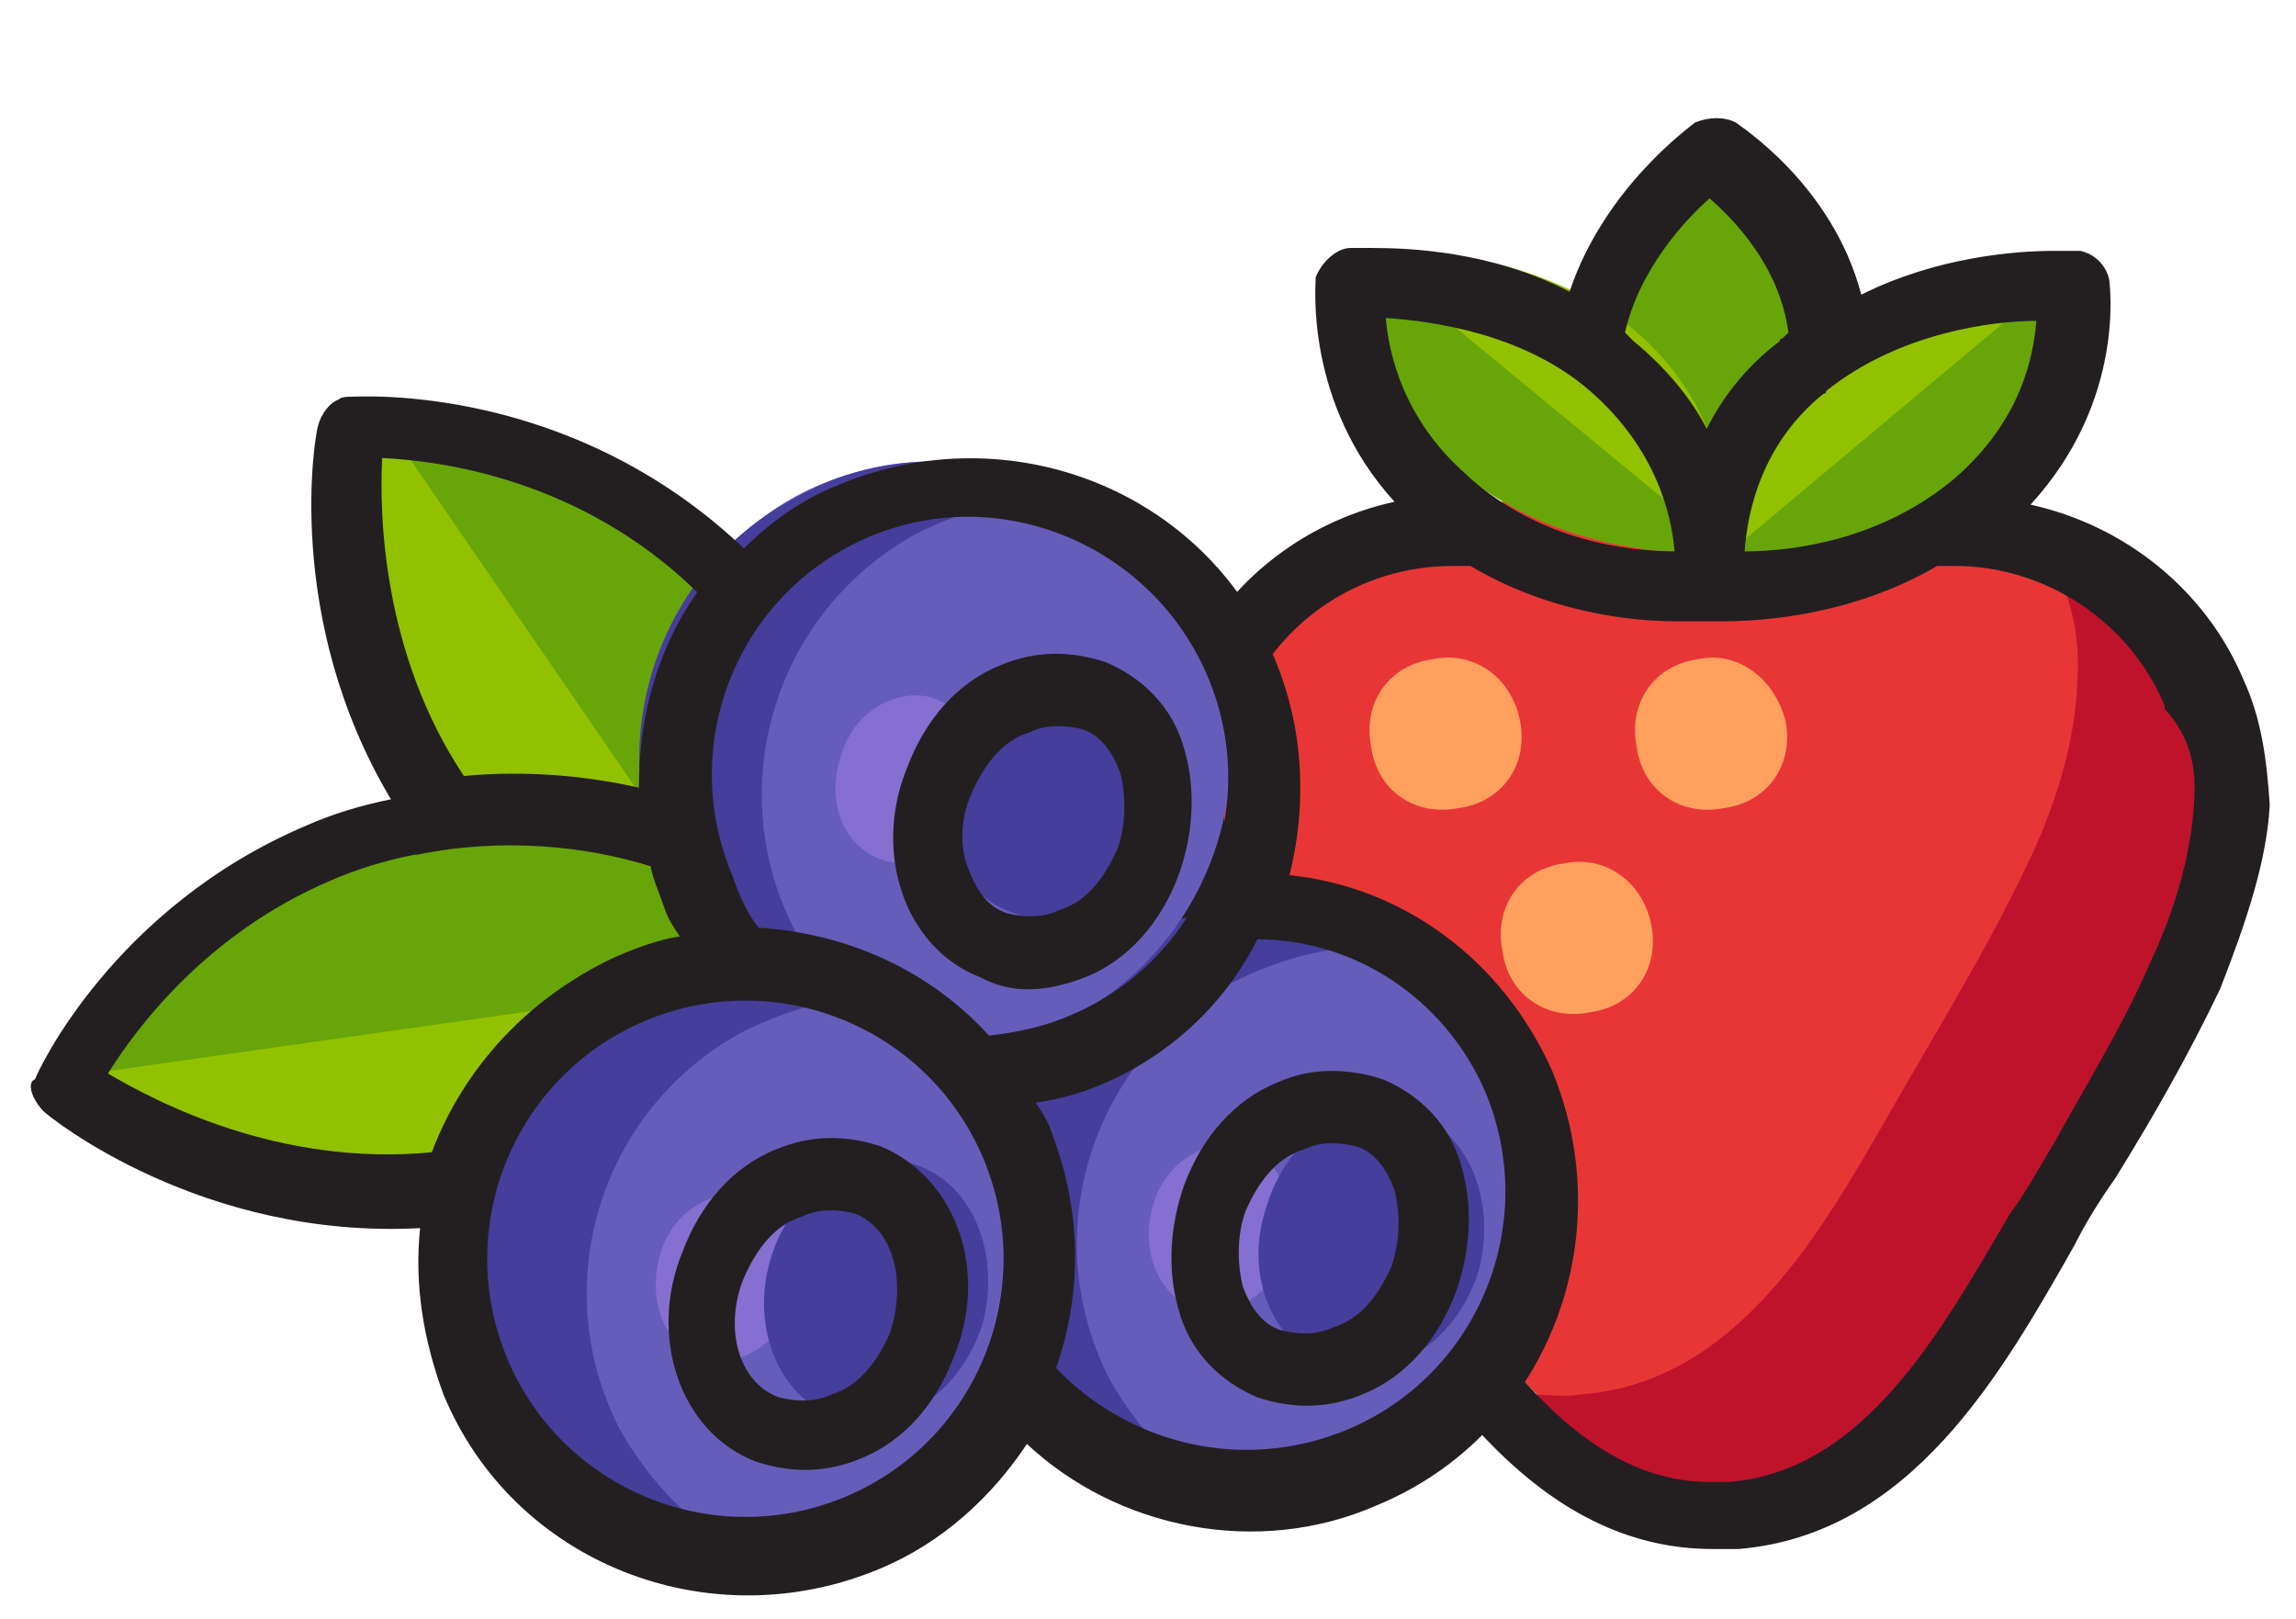 <?xml version="1.0" encoding="utf-8"?>
<!-- Generator: Adobe Illustrator 24.2.3, SVG Export Plug-In . SVG Version: 6.00 Build 0)  -->
<svg version="1.1" id="Layer_1" xmlns="http://www.w3.org/2000/svg" xmlns:xlink="http://www.w3.org/1999/xlink" x="0px" y="0px"
	 viewBox="0 0 78.7 55.5" style="enable-background:new 0 0 78.7 55.5;" xml:space="preserve">
<style type="text/css">
	.st0{fill:#E83636;}
	.st1{fill:#BF132C;}
	.st2{fill:#68A508;}
	.st3{fill:#92C100;}
	.st4{fill:#FFA05F;}
	.st5{fill:#231F20;}
	.st6{fill:#665DBA;}
	.st7{fill:#453E9B;}
	.st8{fill:#856FD0;}
</style>
<g>
	<g>
		<g>
			<g>
				<path class="st0" d="M77,26.6c0.1-1.4-0.1-2.7-0.7-3.9c-1.4-3.2-4.6-5.5-8.4-5.5H50.4c-3.8,0-7,2.3-8.4,5.5
					c-2.7,6.7,2.8,13.4,6,18.7c2.8,4.7,6.4,9.9,11.9,9.4c5.2-0.5,8.2-5.5,10.6-9.7c1.7-2.9,3.6-5.7,4.8-8.7
					C76.1,30.7,76.9,28.7,77,26.6z"/>
				<path class="st1" d="M76.2,22.7c-1.2-2.9-3.9-5-7.1-5.4c0.6,0.7,1,1.5,1.4,2.3c0.6,1.2,0.8,2.5,0.7,3.9
					c-0.1,2.1-0.8,4.2-1.6,5.9c-1.4,3-3.2,5.9-4.8,8.7c-2.4,4.2-5.3,9.3-10.6,9.7c-0.6,0.1-1.2,0-1.8,0c2,2.1,4.5,3.5,7.4,3.1
					c5.2-0.5,8.2-5.5,10.6-9.7c1.7-2.9,3.6-5.7,4.8-8.7c0.7-1.7,1.5-3.8,1.6-5.9C77.1,25.2,76.9,23.8,76.2,22.7z"/>
			</g>
			<g>
				<g>
					<path class="st2" d="M63.3,11.5L63.3,11.5c0-4.8-4.1-7.3-4.1-7.3s-4.1,2.7-4.1,7.3l0,0l0,0c0,4.5,4.1,7.3,4.1,7.3
						S63.3,16,63.3,11.5L63.3,11.5z"/>
				</g>
				<g>
					<path class="st3" d="M68.3,16.3L68.3,16.3c4-3.3,3.2-7.6,3.2-7.6s-5.2-0.5-9.1,2.7l0,0l0,0c-3.8,3.1-3.2,7.6-3.2,7.6
						S64.4,19.4,68.3,16.3L68.3,16.3z"/>
					<path class="st2" d="M68.3,16.3L68.3,16.3c4-3.3,3.2-7.6,3.2-7.6L59.2,19C59.2,19,64.4,19.4,68.3,16.3L68.3,16.3z"/>
				</g>
				<g>
					<path class="st3" d="M50.1,16.2L50.1,16.2c4,3.3,9.1,2.7,9.1,2.7s0.6-4.4-3.2-7.6l0,0l0,0c-3.8-3.1-9.1-2.7-9.1-2.7
						S46.3,13.1,50.1,16.2L50.1,16.2z"/>
					<path class="st2" d="M50.1,16.2L50.1,16.2c4,3.3,9.1,2.7,9.1,2.7L46.7,8.6C46.7,8.6,46.3,13.1,50.1,16.2L50.1,16.2z"/>
				</g>
			</g>
			<path class="st4" d="M52.1,24.7c0.3,1.5-0.6,2.8-2.1,3c-1.5,0.3-2.8-0.6-3-2.1c-0.3-1.5,0.6-2.8,2.1-3
				C50.5,22.3,51.8,23.2,52.1,24.7z"/>
			<path class="st4" d="M61.2,24.7c0.3,1.5-0.6,2.8-2.1,3c-1.5,0.3-2.8-0.6-3-2.1c-0.3-1.5,0.6-2.8,2.1-3
				C59.5,22.3,60.8,23.2,61.2,24.7z"/>
			<path class="st4" d="M56.6,31.7c0.3,1.5-0.6,2.8-2.1,3c-1.5,0.3-2.8-0.6-3-2.1c-0.3-1.5,0.6-2.8,2.1-3
				C55,29.3,56.3,30.2,56.6,31.7z"/>
		</g>
		<path class="st5" d="M76.9,23.3c-1.3-3.1-4.1-5.3-7.3-6c3.3-3.6,2.7-7.6,2.7-7.7c-0.1-0.5-0.5-0.9-1-1c0,0-0.3,0-0.9,0
			c-1.3,0-4,0.2-6.6,1.5c-1-3.8-4.2-5.8-4.3-5.9c-0.4-0.2-0.9-0.2-1.4,0C58,4.3,55,6.4,53.8,10c-2.7-1.4-5.5-1.5-6.8-1.5
			c-0.5,0-0.7,0-0.7,0c-0.5,0-1,0.5-1.2,1c0,0.2-0.4,4.3,2.7,7.7c-3.2,0.7-6,2.9-7.3,6.1c-2.5,6.2,1.4,12.4,4.4,17.3
			c0.5,0.9,1,1.8,1.6,2.5c3,5.2,6.7,10,12.2,10l0,0c0.3,0,0.6,0,0.9,0c5.9-0.5,9-6,11.5-10.4c0.4-0.8,0.9-1.6,1.4-2.3
			c1.3-2.1,2.5-4.2,3.6-6.5c0.9-2.3,1.6-4.4,1.7-6.3C77.7,26,77.5,24.6,76.9,23.3z M67,16.4C67,16.4,66.9,16.4,67,16.4
			c-2.5,2.1-5.5,2.5-7.2,2.5c0.1-1.4,0.6-3.7,2.7-5.4l0,0c0,0,0.1,0,0.1-0.1c2.5-2,5.7-2.4,7.2-2.4C69.7,12.2,69.3,14.4,67,16.4z
			 M58.6,6.8c0.8,0.7,2.4,2.3,2.7,4.6c-0.1,0.1-0.1,0.1-0.2,0.2c0,0-0.1,0-0.1,0.1c-1.2,0.9-2,2-2.5,3c-0.5-1-1.4-2.1-2.5-3
			l-0.1-0.1c-0.1-0.1-0.1-0.1-0.2-0.2C56.2,9.2,57.8,7.5,58.6,6.8z M54.5,13.4C54.5,13.4,54.6,13.4,54.5,13.4c2.3,2,2.8,4.3,2.9,5.5
			c-1.7,0-4.6-0.4-7-2.5c0,0,0,0-0.1-0.1c-2.2-1.9-2.7-4.2-2.8-5.4C49,11,52.2,11.4,54.5,13.4z M75.2,27.6c-0.1,1.6-0.6,3.5-1.5,5.4
			c-0.9,2.1-2.2,4.2-3.3,6.2c-0.5,0.8-0.9,1.6-1.5,2.4c-2.4,4.1-5,8.8-9.6,9.2c-0.2,0-0.4,0-0.7,0l0,0c-4.3,0-7.4-4.3-10.2-8.9
			c-0.5-0.8-1-1.7-1.6-2.6c-2.9-4.7-6.3-10-4.2-15.1c1.2-2.9,4-4.8,7.2-4.8h0.6c2.7,1.6,5.5,1.9,7.1,1.9c0.4,0,0.7,0,0.8,0l0,0
			c0,0,0.3,0,0.7,0l0,0c1.4,0,4.5-0.2,7.4-1.9H67c3.1,0,6,1.9,7.2,4.8v0.1C75.1,25.3,75.3,26.3,75.2,27.6z"/>
	</g>
	<g>
		<g>
			<g>
				<path class="st3" d="M25.9,21.7L25.9,21.7c-5-7.2-12.9-7.5-12.9-7.5s-2.4,7.7,2.4,14.7l0,0l0,0c4.7,6.8,12.9,7.5,12.9,7.5
					S30.5,28.5,25.9,21.7L25.9,21.7z"/>
				<path class="st2" d="M25.9,21.7L25.9,21.7c-5-7.2-12.9-7.5-12.9-7.5l15.3,22.3C28.3,36.5,30.5,28.5,25.9,21.7L25.9,21.7z"/>
			</g>
			<g>
				<path class="st3" d="M14.2,28.9L14.2,28.9C5.5,30.1,1.7,37,1.7,37s5.9,5.5,14.2,4.4l0,0l0,0c8.2-1.2,12.5-8.2,12.5-8.2
					S22.4,27.7,14.2,28.9L14.2,28.9z"/>
				<path class="st2" d="M14.2,28.9L14.2,28.9C5.5,30.1,1.7,37,1.7,37l26.8-3.8C28.5,33.2,22.4,27.7,14.2,28.9L14.2,28.9z"/>
			</g>
			<g>
				<ellipse class="st6" cx="42.8" cy="41.3" rx="10" ry="10"/>
				<path class="st7" d="M42.1,51.4c-1.7-0.9-3-2.3-4-4c-2.6-4.9-0.8-11,4.1-13.7c1.8-0.9,3.7-1.4,5.5-1.2c-2.9-1.6-6.6-1.8-9.7,0
					c-4.9,2.6-6.7,8.8-4.1,13.7C35.6,49.3,38.8,51.1,42.1,51.4z"/>
			</g>
			<g>
				<path class="st6" d="M23.2,30.7c-2.6-4.9-0.8-11,4.1-13.7c4.9-2.6,11-0.8,13.7,4.1c2.6,4.9,0.8,11-4.1,13.7
					C32,37.4,25.9,35.7,23.2,30.7z"/>
				<path class="st7" d="M31.3,36c-1.7-0.9-3-2.3-4-4c-2.6-4.9-0.8-11,4.1-13.7c1.8-0.9,3.7-1.4,5.5-1.2c-2.9-1.6-6.6-1.8-9.7,0
					c-4.9,2.6-6.7,8.8-4.1,13.7C24.9,33.9,28.1,35.8,31.3,36z"/>
			</g>
			<g>
				<ellipse class="st6" cx="26" cy="43.1" rx="10" ry="10"/>
				<path class="st7" d="M25.3,53.1c-1.7-0.9-3-2.3-4-4c-2.6-4.9-0.8-11,4.1-13.7c1.8-0.9,3.7-1.4,5.5-1.2c-2.9-1.6-6.6-1.8-9.7,0
					c-4.9,2.6-6.7,8.8-4.1,13.7C18.8,51,21.9,52.8,25.3,53.1z"/>
			</g>
			<path class="st8" d="M28.8,26c0.4-1.6,1.9-2.4,3.1-2.1c1.3,0.4,1.9,1.9,1.5,3.5c-0.4,1.6-1.9,2.4-3.1,2.1
				C29,29.1,28.3,27.6,28.8,26z"/>
			<path class="st8" d="M22.6,43.1c0.4-1.6,1.9-2.4,3.1-2.1c1.3,0.4,1.9,1.9,1.5,3.5s-1.9,2.4-3.1,2.1
				C22.8,46.1,22.2,44.7,22.6,43.1z"/>
			<path class="st8" d="M39.5,41.4c0.4-1.6,1.9-2.4,3.1-2.1c1.3,0.4,1.9,1.9,1.5,3.5s-1.9,2.4-3.1,2.1
				C39.7,44.4,39.1,42.9,39.5,41.4z"/>
			<path class="st7" d="M43.4,41.4c0.7-2.4,2.9-3.9,4.9-3.3c2,0.6,3,3,2.4,5.4c-0.7,2.4-2.9,3.9-4.9,3.3
				C43.7,46.3,42.6,43.8,43.4,41.4z"/>
			<path class="st7" d="M32.6,26c0.7-2.4,2.9-3.9,5-3.3c2,0.6,3,3,2.4,5.4c-0.7,2.4-2.9,3.9-4.9,3.3C32.9,30.9,31.8,28.5,32.6,26z"
				/>
			<path class="st7" d="M26.4,43.2c0.7-2.4,2.9-3.9,4.9-3.3c2,0.6,3,3,2.4,5.4c-0.7,2.4-2.9,3.9-4.9,3.3
				C26.8,48.1,25.7,45.6,26.4,43.2z"/>
		</g>
		<g>
			<path class="st5" d="M43.8,37.1c-1.5,0.6-2.6,1.9-3.2,3.5c-0.5,1.4-0.6,2.9-0.2,4.3c0.4,1.5,1.5,2.5,2.7,3
				c1.2,0.4,2.4,0.4,3.6-0.1c1.5-0.6,2.6-1.9,3.2-3.5c0.5-1.4,0.6-2.9,0.2-4.3c-0.4-1.5-1.5-2.5-2.7-3
				C46.2,36.6,44.9,36.6,43.8,37.1z M47.7,43.4c-0.4,0.9-1,1.8-2,2.1c-0.4,0.2-1,0.3-1.8,0.1c-0.6-0.2-1-0.7-1.3-1.5
				c-0.2-0.8-0.2-1.8,0.1-2.6c0.4-0.9,1-1.8,2-2.1c0.4-0.2,1-0.3,1.8-0.1c0.6,0.2,1,0.7,1.3,1.5C48,41.6,48,42.5,47.7,43.4z"/>
			<path class="st5" d="M37.2,33.5c1.5-0.6,2.6-1.9,3.2-3.5c0.5-1.4,0.6-2.9,0.2-4.3c-0.4-1.5-1.5-2.5-2.7-3
				c-1.2-0.4-2.4-0.4-3.6,0.1c-1.5,0.6-2.6,1.9-3.2,3.5c-1.2,2.9-0.1,6.2,2.5,7.2C34.7,34.1,35.9,34,37.2,33.5z M33.3,27.2
				c0.4-0.9,1-1.8,2-2.1c0.4-0.2,1-0.3,1.8-0.1c0.6,0.2,1,0.7,1.3,1.5c0.2,0.8,0.2,1.8-0.1,2.6c-0.4,0.9-1,1.8-2,2.1
				c-0.4,0.2-1,0.3-1.8,0.1c-0.6-0.2-1-0.7-1.3-1.5C32.9,29.1,32.9,28.1,33.3,27.2z"/>
			<path class="st5" d="M30.2,39.3c-1.2-0.4-2.4-0.4-3.6,0.1c-1.5,0.6-2.6,1.9-3.2,3.5c-1.2,2.9-0.1,6.2,2.5,7.2
				c1.2,0.4,2.4,0.4,3.6-0.1c1.5-0.6,2.6-1.9,3.2-3.5C33.9,43.6,32.8,40.4,30.2,39.3z M30.5,45.7c-0.4,0.9-1,1.8-2,2.1
				c-0.4,0.2-1,0.3-1.8,0.1c-1.4-0.5-1.9-2.4-1.2-4.1c0.4-0.9,1-1.8,2-2.1c0.4-0.2,1-0.3,1.8-0.1C30.6,42.1,31.1,43.9,30.5,45.7z"/>
			<path class="st5" d="M1.5,38.1c0.2,0.2,5.4,4.4,12.9,4c-0.2,1.9,0.1,3.8,0.8,5.7c2.4,5.8,9.1,8.4,14.9,6c2.2-0.9,3.9-2.5,5.1-4.3
				c3.1,2.9,7.9,3.9,12,2.1c5.8-2.4,8.4-9.1,6-14.9c-1.7-3.8-5.1-6.3-9-6.7c0.6-2.4,0.5-5-0.5-7.4c-2.4-5.8-9.1-8.4-14.9-6
				c-1.3,0.5-2.4,1.3-3.3,2.2c-6-5.7-13.2-5.2-13.5-5.2c-0.1,0-0.3,0-0.4,0.1c-0.3,0.1-0.6,0.5-0.7,0.9c-0.1,0.3-1.2,6.6,2.5,12.8
				c-1,0.2-2,0.5-2.9,0.9c-6.6,2.8-9.2,8.4-9.3,8.7C0.9,37.1,1.1,37.7,1.5,38.1z M17.4,46.6c-1.9-4.5,0.2-9.7,4.7-11.6
				s9.7,0.2,11.6,4.7c1.9,4.5-0.2,9.7-4.7,11.6S19.3,51.1,17.4,46.6z M50.9,37.4c1.9,4.5-0.2,9.7-4.7,11.6c-3.6,1.5-7.5,0.5-10-2.1
				c0.9-2.6,0.9-5.4-0.2-8.2c-0.1-0.3-0.3-0.6-0.5-0.9c0.7-0.1,1.5-0.3,2.2-0.6c2.4-1,4.3-2.8,5.4-5C46.4,32.2,49.5,34.2,50.9,37.4z
				 M41.4,23.2c1.9,4.5-0.2,9.7-4.7,11.6c-0.9,0.4-1.9,0.6-2.8,0.7c-2-2.2-4.8-3.5-7.9-3.7c-0.4-0.5-0.7-1.2-0.9-1.8
				c-1.9-4.5,0.2-9.7,4.7-11.6S39.5,18.7,41.4,23.2z M13.1,15.7c2,0.1,6.8,0.7,10.8,4.6c-1.4,2-2,4.3-2,6.7c-1.8-0.4-3.8-0.6-6-0.4
				C13.1,22.4,13,17.6,13.1,15.7z M11.3,30.2c0.9-0.4,1.9-0.7,2.9-0.9l0,0h0.1c2.9-0.6,5.8-0.3,8,0.4c0.1,0.5,0.3,0.9,0.5,1.5
				c0.1,0.3,0.3,0.6,0.5,0.9c-0.7,0.1-1.5,0.4-2.2,0.7c-3,1.4-5.2,3.8-6.3,6.7C9.6,40,5.4,37.8,3.7,36.8C4.7,35.2,7.1,32,11.3,30.2z
				"/>
		</g>
	</g>
</g>
</svg>
